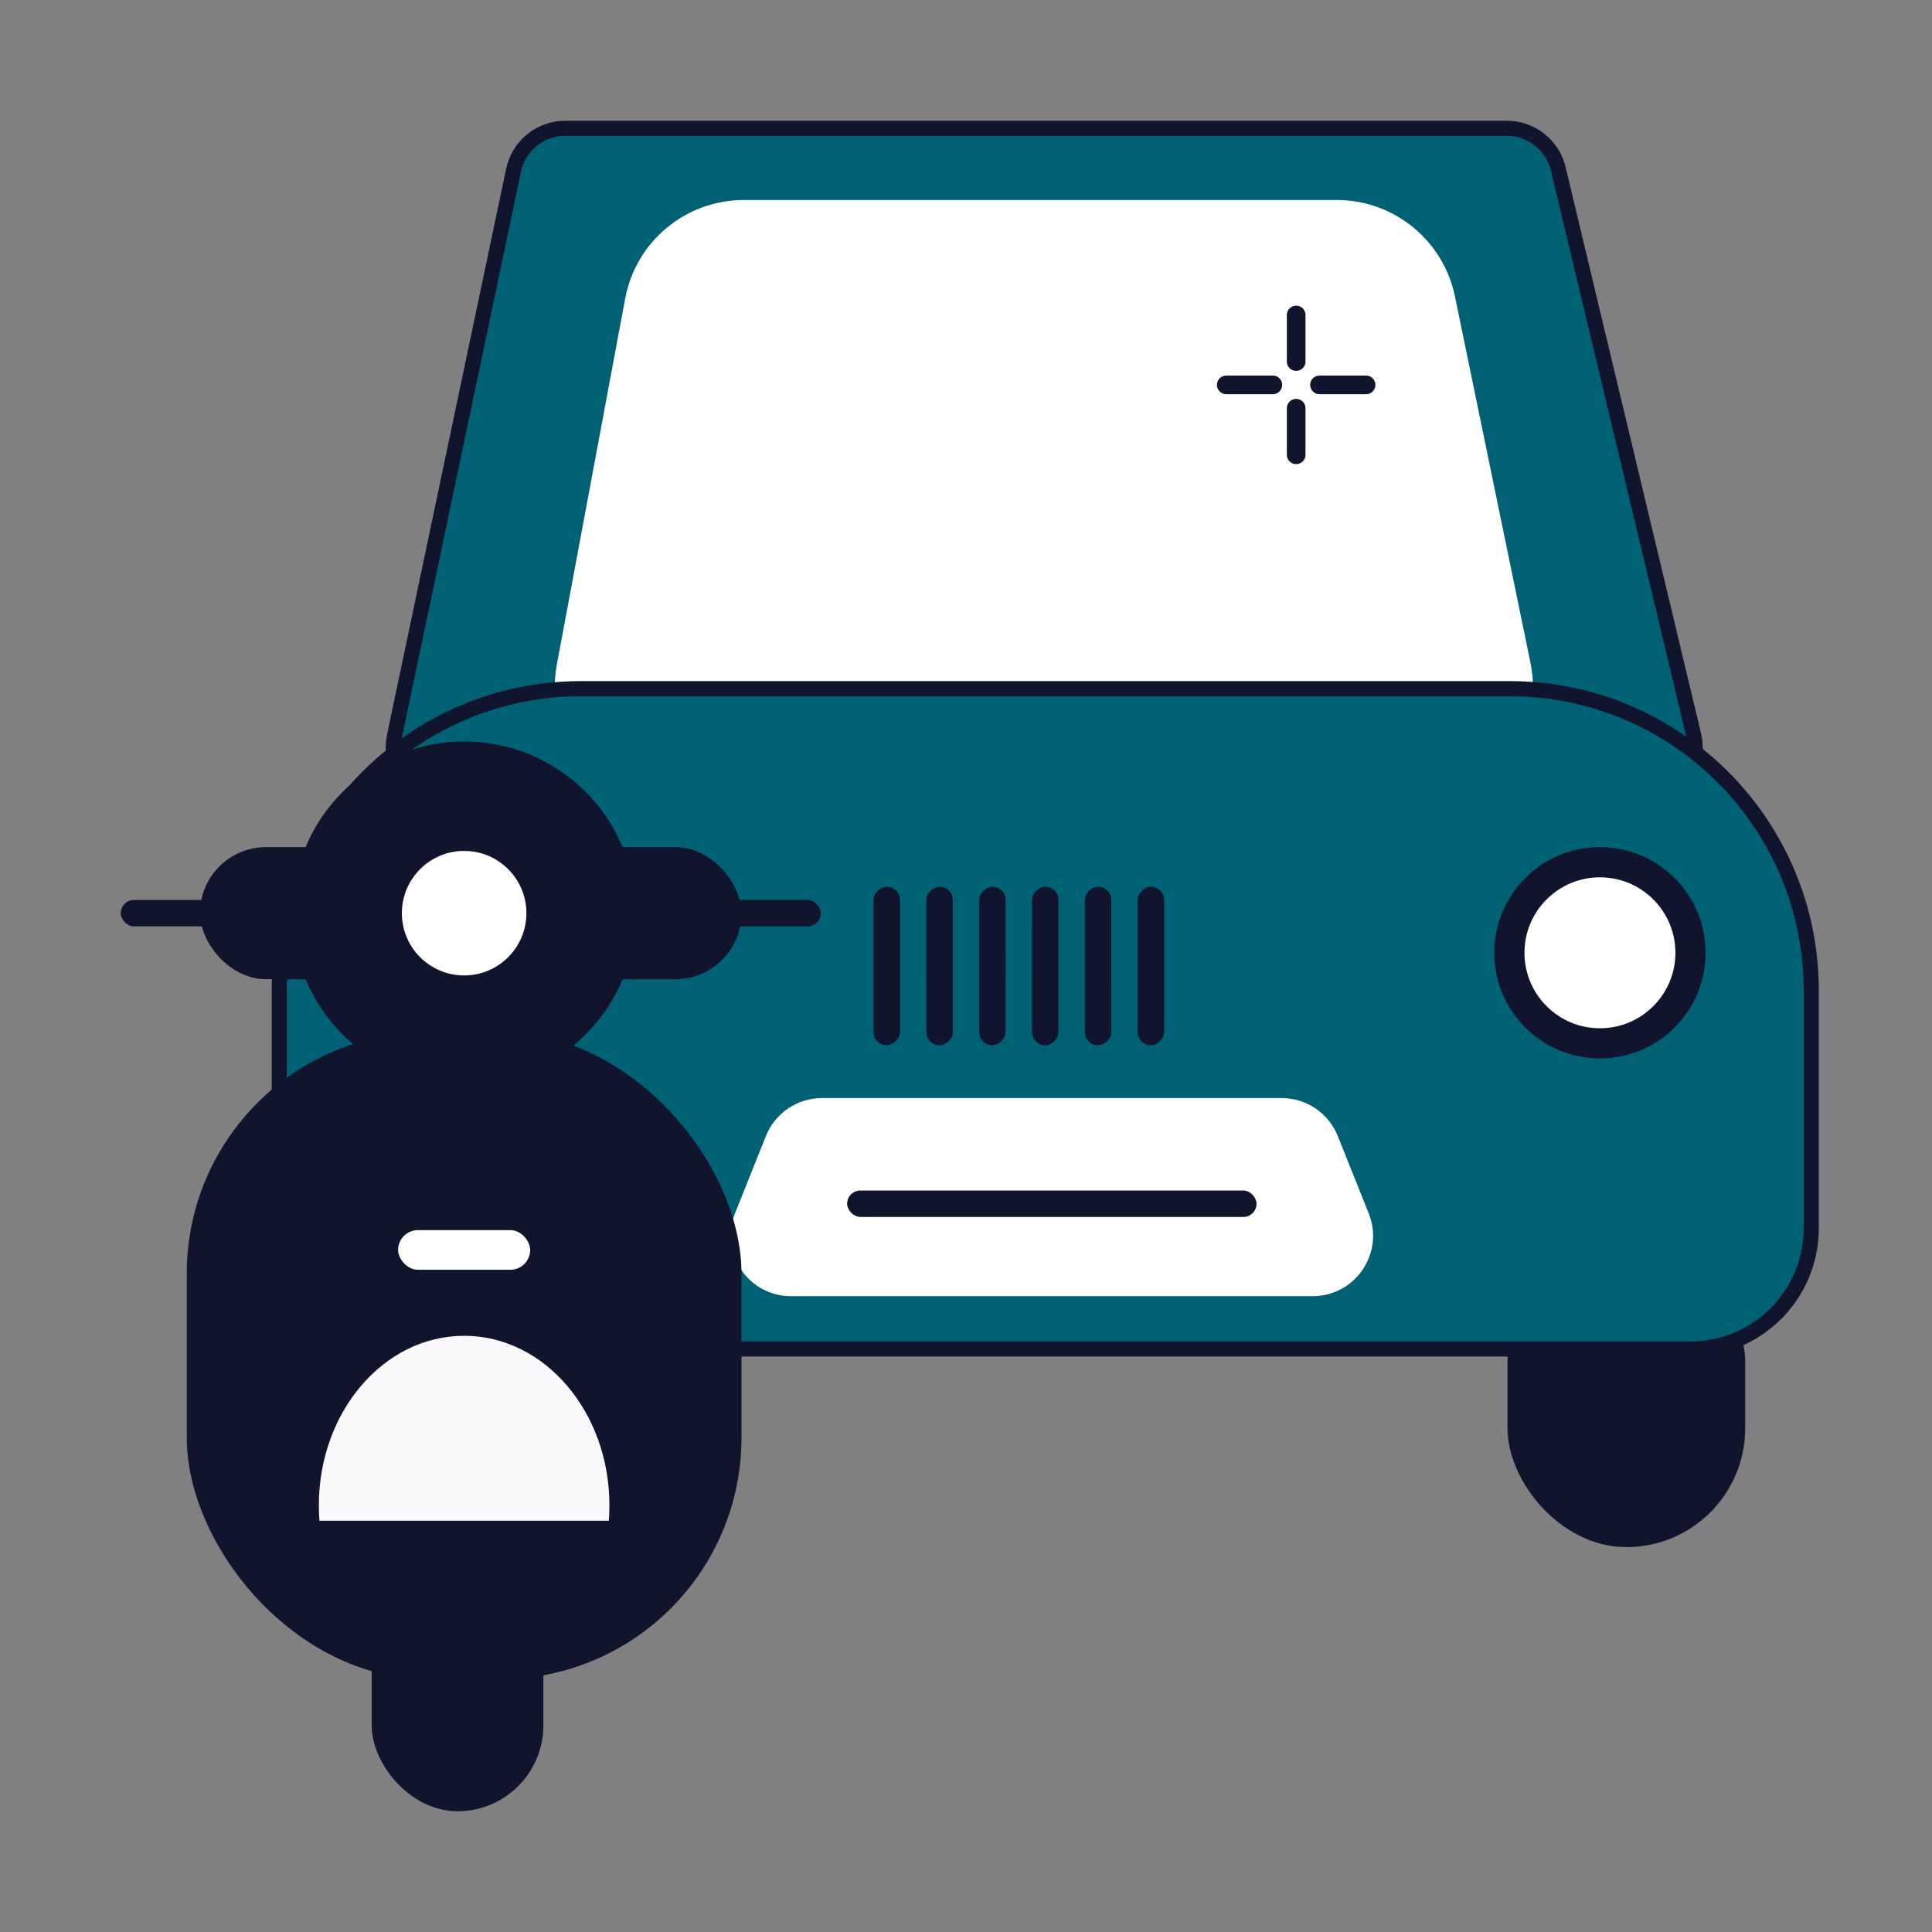 <svg width="128" height="128" viewBox="0 0 128 128" fill="none" xmlns="http://www.w3.org/2000/svg">
<rect x="0" y="0" width="128" height="128" fill="#808080" stroke="none"/>
<rect x="99.875" y="82.375" width="15.75" height="20.125" rx="7.875" fill="#11142D"/>
<path d="M34.024 11.279C34.365 9.659 35.794 8.5 37.449 8.5H99.835C101.454 8.5 102.862 9.611 103.239 11.186L112.209 48.686C112.736 50.886 111.068 53 108.805 53H29.555C27.332 53 25.672 50.954 26.13 48.779L34.024 11.279Z" fill="#006174" stroke="#11142D"/>
<path d="M41.419 19.782C42.126 15.995 45.431 13.25 49.283 13.25H88.559C92.354 13.25 95.627 15.917 96.394 19.635L101.393 43.885C102.416 48.848 98.625 53.5 93.558 53.5H44.756C39.75 53.5 35.974 48.954 36.892 44.032L41.419 19.782Z" fill="white"/>
<path d="M18.5 65.625C18.5 54.579 27.454 45.625 38.5 45.625H100C111.046 45.625 120 54.579 120 65.625V81.375C120 85.793 116.418 89.375 112 89.375H18.5V65.625Z" fill="#006174"/>
<path d="M18.5 65.625C18.5 54.579 27.454 45.625 38.5 45.625H100C111.046 45.625 120 54.579 120 65.625V81.375C120 85.793 116.418 89.375 112 89.375H18.5V65.625Z" stroke="#11142D"/>
<path d="M50.744 75.264C51.352 73.746 52.822 72.75 54.458 72.75H84.917C86.552 72.75 88.023 73.746 88.631 75.264L90.681 80.389C91.732 83.017 89.797 85.875 86.967 85.875H52.408C49.578 85.875 47.643 83.017 48.694 80.389L50.744 75.264Z" fill="white"/>
<circle cx="106" cy="63.125" r="6" fill="white" stroke="#11142D" stroke-width="2"/>
<rect x="57.876" y="69.25" width="10.5" height="1.75" rx="0.875" transform="rotate(-90.007 57.876 69.25)" fill="#11142D"/>
<rect x="61.376" y="69.25" width="10.5" height="1.75" rx="0.875" transform="rotate(-90.007 61.376 69.25)" fill="#11142D"/>
<rect x="64.876" y="69.25" width="10.5" height="1.75" rx="0.875" transform="rotate(-90.007 64.876 69.25)" fill="#11142D"/>
<rect x="68.376" y="69.25" width="10.5" height="1.75" rx="0.875" transform="rotate(-90.007 68.376 69.25)" fill="#11142D"/>
<rect x="71.876" y="69.25" width="10.5" height="1.75" rx="0.875" transform="rotate(-90.007 71.876 69.25)" fill="#11142D"/>
<rect x="75.376" y="69.25" width="10.5" height="1.75" rx="0.875" transform="rotate(-90.007 75.376 69.25)" fill="#11142D"/>
<rect x="83.25" y="80.625" width="27.125" height="1.75" rx="0.875" transform="rotate(180 83.25 80.625)" fill="#11142D"/>
<rect x="24.625" y="99" width="11.375" height="21" rx="5.688" fill="#11142D"/>
<rect x="12.375" y="68.375" width="36.75" height="42.875" rx="16" fill="#11142D"/>
<rect x="26.375" y="81.5" width="8.75" height="2.625" rx="1.312" fill="white"/>
<path fill-rule="evenodd" clip-rule="evenodd" d="M40.336 100.75C40.362 100.414 40.375 100.073 40.375 99.729C40.375 93.528 36.066 88.5 30.75 88.5C25.434 88.5 21.125 93.528 21.125 99.729C21.125 100.073 21.138 100.414 21.164 100.75H40.336Z" fill="#FAFAFC"/>
<rect x="13.25" y="56.125" width="35.875" height="8.75" rx="4.375" fill="#11142D"/>
<rect x="8" y="59.625" width="46.375" height="1.75" rx="0.875" fill="#11142D"/>
<circle cx="30.75" cy="60.5" r="11.375" fill="#11142D"/>
<circle cx="30.75" cy="60.5" r="5.125" fill="white" stroke="#11142D" stroke-width="2"/>
<path d="M85.257 20.868C85.257 20.526 85.534 20.25 85.875 20.25C86.216 20.25 86.493 20.526 86.493 20.868V23.956C86.493 24.297 86.216 24.573 85.875 24.573C85.534 24.573 85.257 24.297 85.257 23.956V20.868Z" fill="#11142D"/>
<path d="M81.243 26.118C80.901 26.118 80.625 25.841 80.625 25.5C80.625 25.159 80.901 24.882 81.243 24.882L84.331 24.882C84.672 24.882 84.948 25.159 84.948 25.5C84.948 25.841 84.672 26.118 84.331 26.118L81.243 26.118Z" fill="#11142D"/>
<path d="M85.257 27.044C85.257 26.703 85.534 26.427 85.875 26.427C86.216 26.427 86.493 26.703 86.493 27.044V30.132C86.493 30.474 86.216 30.75 85.875 30.75C85.534 30.75 85.257 30.474 85.257 30.132V27.044Z" fill="#11142D"/>
<path d="M87.419 26.118C87.078 26.118 86.802 25.841 86.802 25.5C86.802 25.159 87.078 24.882 87.419 24.882L90.507 24.882C90.849 24.882 91.125 25.159 91.125 25.5C91.125 25.841 90.849 26.118 90.507 26.118L87.419 26.118Z" fill="#11142D"/>
</svg>
